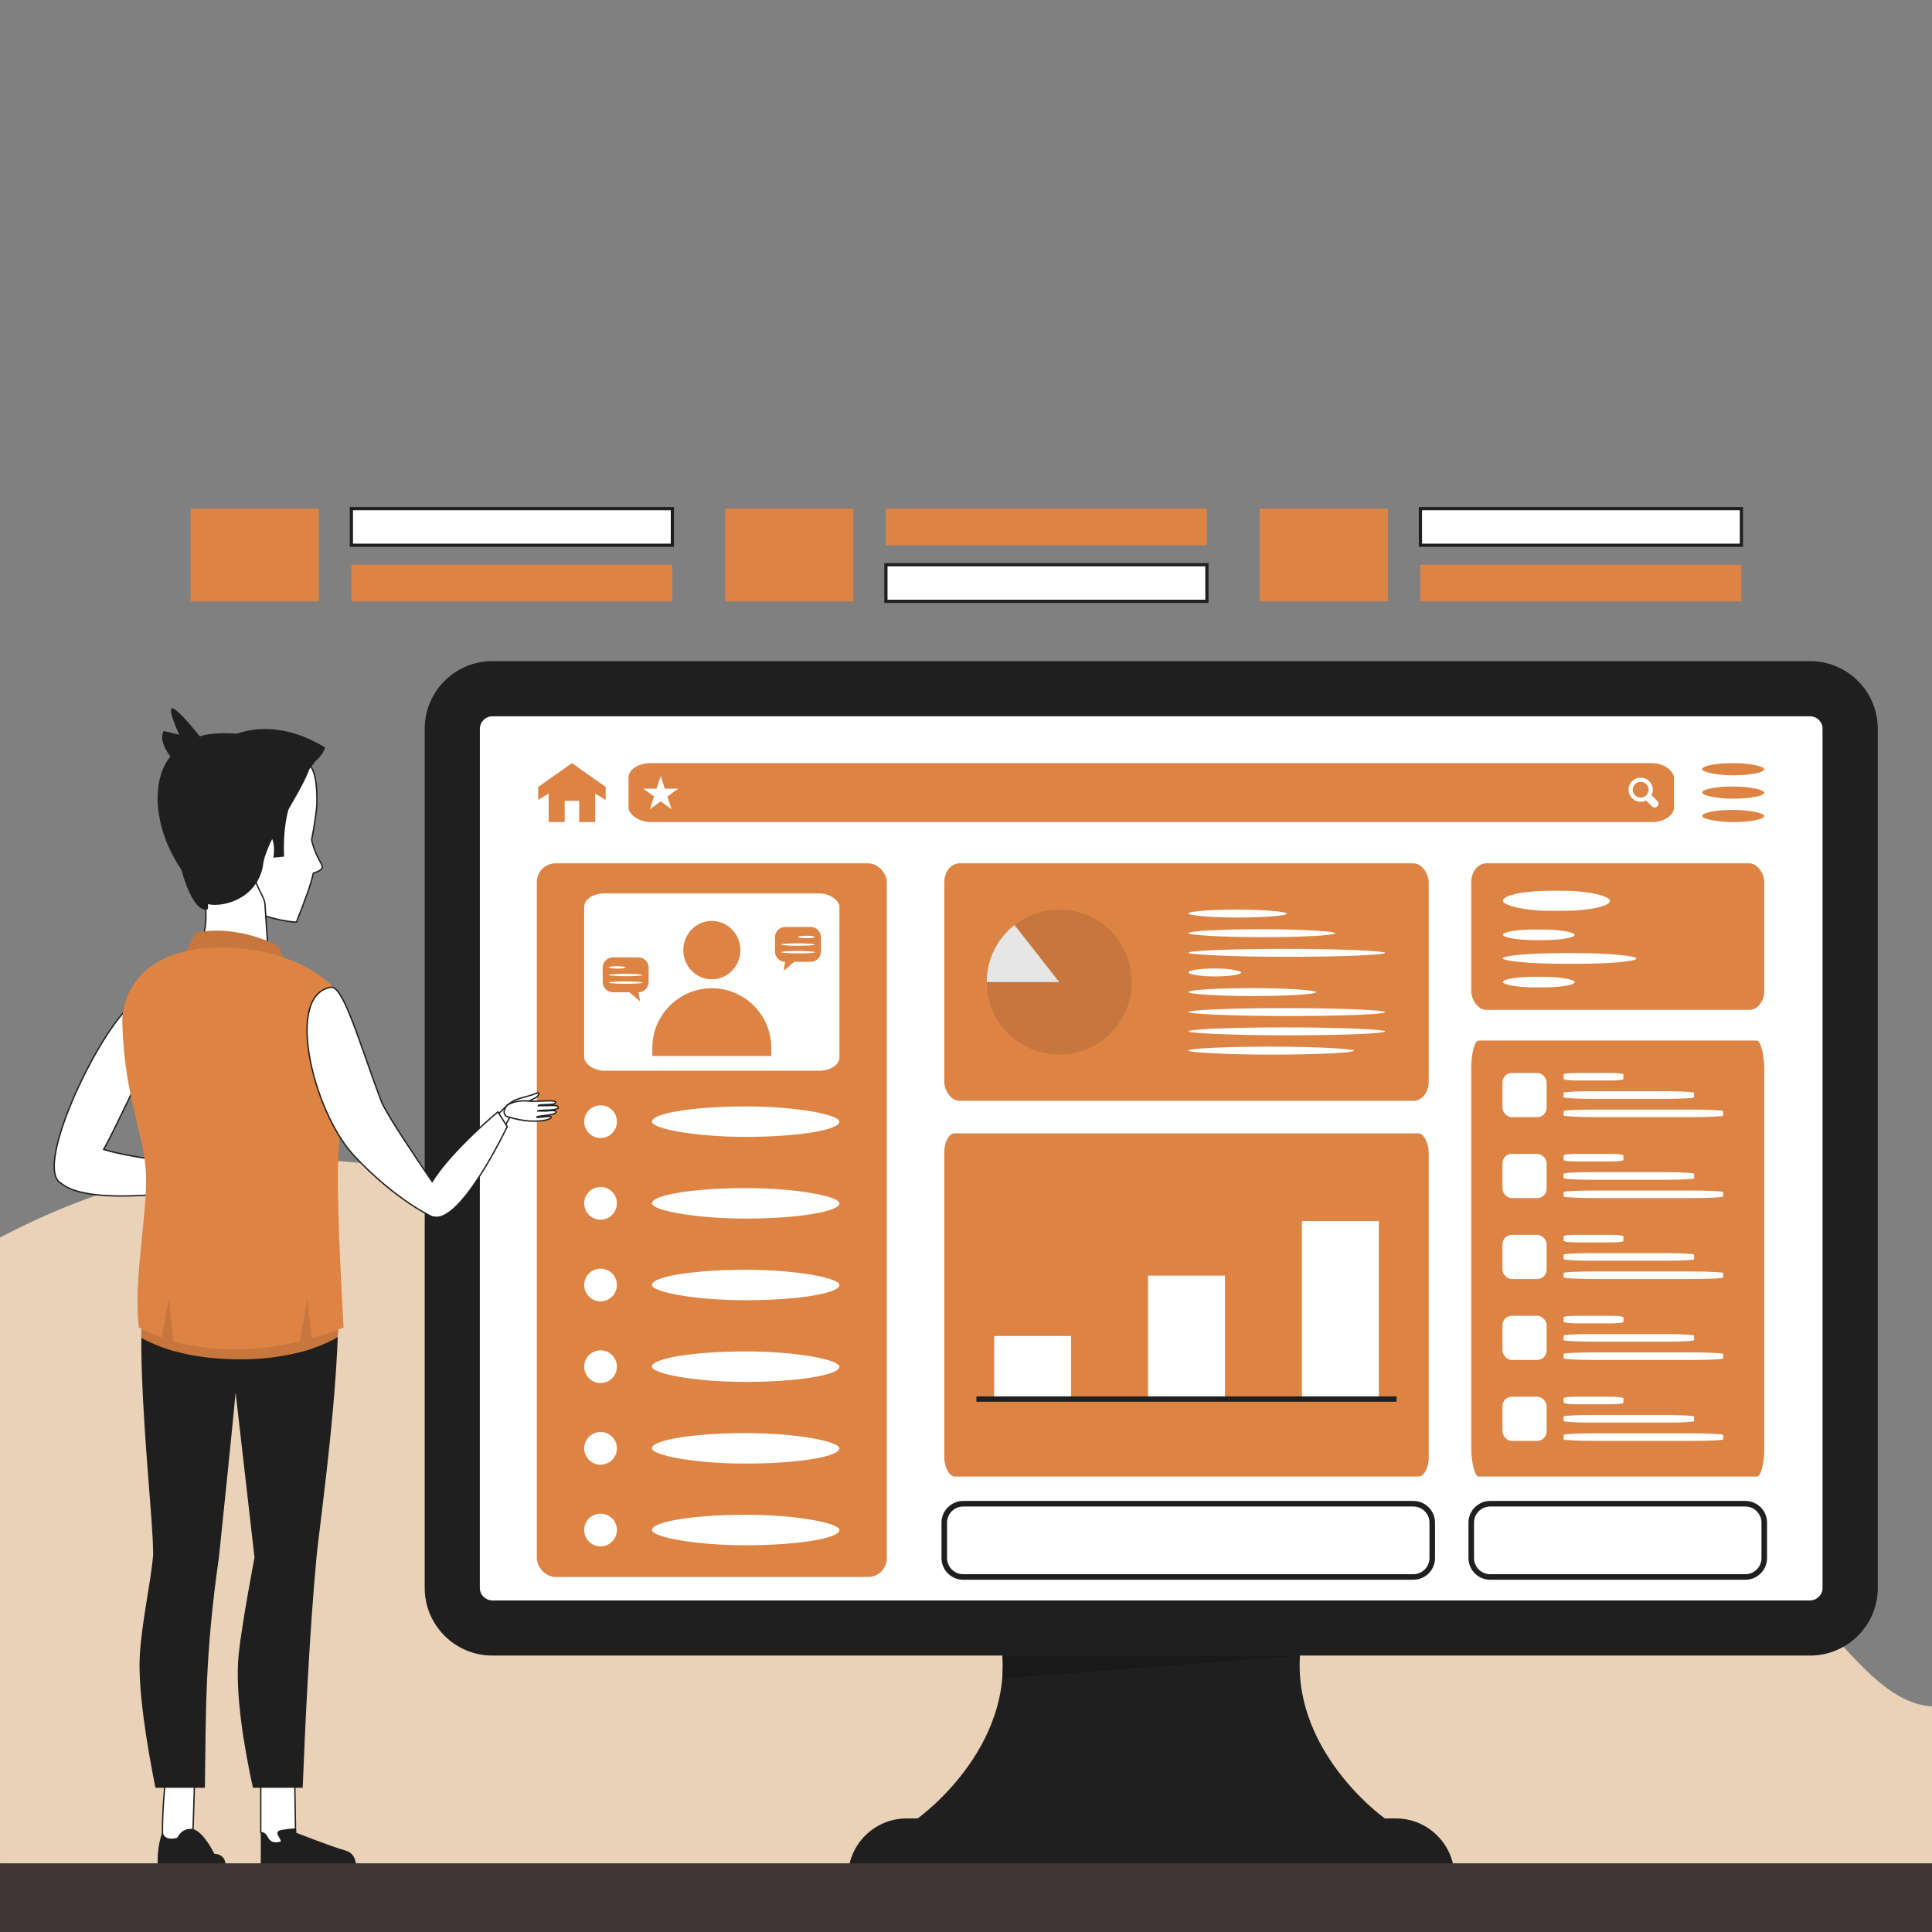 <?xml version="1.0" encoding="UTF-8"?>
<!DOCTYPE svg PUBLIC "-//W3C//DTD SVG 1.1//EN" "http://www.w3.org/Graphics/SVG/1.1/DTD/svg11.dtd">
<!-- Creator: CorelDRAW -->
<svg xmlns="http://www.w3.org/2000/svg" xml:space="preserve" width="10in" height="10in" version="1.1" style="shape-rendering:geometricPrecision; text-rendering:geometricPrecision; image-rendering:optimizeQuality; fill-rule:evenodd; clip-rule:evenodd"
viewBox="0 0 10000 10000"
 xmlns:xlink="http://www.w3.org/1999/xlink"
 xmlns:xodm="http://www.corel.com/coreldraw/odm/2003">
 <rect x="0" y="0" width="10000" height="10000" fill="#808080" stroke="none"/>
 <defs>
  <style type="text/css">
   <![CDATA[
    .str1 {stroke:#201F1F;stroke-width:16.67;stroke-miterlimit:2.613}
    .str0 {stroke:#201F1F;stroke-width:6.94;stroke-miterlimit:2.613}
    .fil0 {fill:none}
    .fil3 {fill:#1A1919}
    .fil2 {fill:#201F1F}
    .fil10 {fill:#3F3436}
    .fil7 {fill:#C7773D}
    .fil5 {fill:#DD8444}
    .fil8 {fill:#E6E6E6}
    .fil1 {fill:#EAD2B8}
    .fil4 {fill:white}
    .fil9 {fill:white}
    .fil6 {fill:#201F1F;fill-rule:nonzero}
   ]]>
  </style>
 </defs>
 <g id="Layer_x0020_1">
  <g id="_994131944">
   <rect class="fil0" width="10000" height="10000"/>
   <g>
    <path class="fil1" d="M-0 6405.75c598.44,-316.74 1492.62,-585.71 2536.43,-241.62 1918.35,632.37 1799.32,1178.92 3585.02,863.72 1785.7,-315.19 1831.61,1376.94 2509.3,1102.2 677.69,-274.74 909.32,674.43 1369.26,702.17l0 1167.79 -10000 0 0 -3594.25z"/>
    <g>
     <path class="fil2" d="M5958.78 9631.86l-1209.43 -219.5c0,0 561.24,-397.09 417.88,-985.83l791.55 0 791.55 0c-143.36,588.75 417.88,985.83 417.88,985.83l-1209.43 219.5z"/>
     <path class="fil3" d="M5187.65 8687.82c7.19,-81.89 2,-169.25 -20.41,-261.3l791.54 0 791.54 0c-22.41,92.06 -29.07,60.75 -21.87,142.64l-1540.8 118.66z"/>
     <path class="fil2" d="M4691.56 9412.35l2534.43 0c166.19,0 302.14,135.96 302.14,302.14l0 0 -3138.72 0 0 0c0,-166.19 135.96,-302.14 302.14,-302.14z"/>
     <path class="fil4" d="M2483.5 3771.84l0 4447.5c0,17.61 7.31,33.71 19.06,45.48 11.76,11.76 27.87,19.07 45.48,19.07l6821.45 0c17.61,0 33.72,-7.31 45.48,-19.07 11.75,-11.76 19.06,-27.87 19.06,-45.48l0 -4447.5c0,-17.61 -7.31,-33.72 -19.06,-45.48 -11.76,-11.75 -27.87,-19.06 -45.48,-19.06l-6821.45 0c-17.61,0 -33.72,7.31 -45.48,19.06 -11.75,11.76 -19.06,27.87 -19.06,45.48z"/>
     <rect class="fil5" x="4887.55" y="4468.61" width="2507.41" height="1229.24" rx="78.38" ry="97.85"/>
     <rect class="fil5" x="4887.55" y="5866.02" width="2507.41" height="1776.6" rx="54.23" ry="97.85"/>
     <rect class="fil5" x="7615.13" y="5385.95" width="1516.67" height="2256.67" rx="38.42" ry="145.59"/>
     <rect class="fil5" x="7615.13" y="4468.61" width="1516.67" height="758.34" rx="76.85" ry="97.85"/>
     <path class="fil6" d="M9033.96 8176.83l-1320.98 0c-30.9,0 -58.97,-12.64 -79.28,-32.95 -20.31,-20.31 -32.95,-48.39 -32.95,-79.28l0 -183.47c0,-30.85 12.64,-58.97 32.95,-79.28 20.31,-20.31 48.39,-32.95 79.28,-32.95l1320.98 0c30.85,0 58.97,12.64 79.28,32.95 20.31,20.31 32.95,48.43 32.95,79.28l0 183.47c0,30.89 -12.64,58.97 -32.95,79.28 -20.31,20.31 -48.43,32.95 -79.28,32.95zm-1320.98 -28.78l1320.98 0c22.92,0 43.8,-9.41 58.92,-24.54 15.12,-15.12 24.54,-36 24.54,-58.92l0 -183.47c0,-22.92 -9.41,-43.8 -24.54,-58.93 -15.12,-15.12 -36,-24.54 -58.92,-24.54l-1320.98 0c-22.92,0 -43.8,9.41 -58.93,24.54 -15.12,15.12 -24.54,36 -24.54,58.93l0 183.47c0,22.92 9.41,43.8 24.54,58.92 15.12,15.12 36,24.54 58.93,24.54z"/>
     <path class="fil6" d="M4985.39 8148.06l2330.07 0c22.92,0 43.8,-9.41 58.92,-24.54 15.12,-15.12 24.54,-36 24.54,-58.92l0 -183.47c0,-22.92 -9.41,-43.8 -24.54,-58.93 -15.12,-15.12 -36,-24.54 -58.92,-24.54l-2330.07 0c-22.92,0 -43.8,9.41 -58.92,24.54 -15.12,15.12 -24.54,36 -24.54,58.93l0 183.47c0,22.92 9.41,43.8 24.54,58.92 15.12,15.12 36,24.54 58.92,24.54zm2330.07 28.78l-2330.07 0c-30.89,0 -58.97,-12.64 -79.28,-32.95 -20.31,-20.31 -32.95,-48.39 -32.95,-79.28l0 -183.47c0,-30.85 12.64,-58.97 32.95,-79.28 20.31,-20.31 48.39,-32.95 79.28,-32.95l2330.07 0c30.85,0 58.97,12.64 79.28,32.95 20.31,20.31 32.95,48.43 32.95,79.28l0 183.47c0,30.89 -12.64,58.97 -32.95,79.28 -20.31,20.31 -48.43,32.95 -79.28,32.95z"/>
     <rect class="fil4" x="7776.58" y="5553.52" width="228.73" height="228.73" rx="48.93" ry="48.93"/>
     <rect class="fil4" x="8093.37" y="5553.52" width="309.45" height="39.14" rx="61.88" ry="7.83"/>
     <rect class="fil4" x="8093.37" y="5743.11" width="825.6" height="39.14" rx="165.1" ry="7.83"/>
     <rect class="fil4" x="8093.37" y="5648.31" width="675.16" height="39.14" rx="135.02" ry="7.83"/>
     <rect class="fil4" x="7776.58" y="5972.48" width="228.73" height="228.73" rx="48.93" ry="48.93"/>
     <rect class="fil4" x="8093.37" y="5972.48" width="309.45" height="39.14" rx="61.88" ry="7.83"/>
     <rect class="fil4" x="8093.37" y="6162.07" width="825.6" height="39.14" rx="165.1" ry="7.83"/>
     <rect class="fil4" x="8093.37" y="6067.27" width="675.16" height="39.14" rx="135.02" ry="7.83"/>
     <rect class="fil4" x="7776.58" y="6391.44" width="228.73" height="228.73" rx="48.93" ry="48.93"/>
     <rect class="fil4" x="8093.37" y="6391.44" width="309.45" height="39.14" rx="61.88" ry="7.83"/>
     <rect class="fil4" x="8093.37" y="6581.03" width="825.6" height="39.14" rx="165.1" ry="7.83"/>
     <rect class="fil4" x="8093.37" y="6486.23" width="675.16" height="39.14" rx="135.02" ry="7.83"/>
     <rect class="fil4" x="7776.58" y="6810.41" width="228.73" height="228.73" rx="48.93" ry="48.93"/>
     <rect class="fil4" x="8093.37" y="6810.41" width="309.45" height="39.14" rx="61.88" ry="7.83"/>
     <rect class="fil4" x="8093.37" y="6999.99" width="825.6" height="39.14" rx="165.1" ry="7.83"/>
     <rect class="fil4" x="8093.37" y="6905.2" width="675.16" height="39.14" rx="135.02" ry="7.83"/>
     <rect class="fil4" x="7776.58" y="7229.37" width="228.73" height="228.73" rx="48.93" ry="48.93"/>
     <rect class="fil4" x="8093.37" y="7229.37" width="309.45" height="39.14" rx="61.88" ry="7.83"/>
     <rect class="fil4" x="8093.37" y="7418.96" width="825.6" height="39.14" rx="165.1" ry="7.83"/>
     <rect class="fil4" x="8093.37" y="7324.16" width="675.16" height="39.14" rx="135.02" ry="7.83"/>
     <rect class="fil4" x="7779.02" y="4610.49" width="554.08" height="103.97" rx="244.62" ry="244.62"/>
     <rect class="fil4" x="7779.02" y="4811.11" width="371.55" height="55.04" rx="164.04" ry="129.5"/>
     <rect class="fil4" x="7779.02" y="4933.42" width="691.07" height="55.04" rx="305.11" ry="129.5"/>
     <rect class="fil4" x="7779.02" y="5055.71" width="371.55" height="55.04" rx="164.04" ry="129.5"/>
     <rect class="fil5" x="3253.11" y="3949.85" width="5411.27" height="305.15" rx="114.24" ry="75.66"/>
     <rect class="fil5" x="8810.23" y="4191.97" width="321.55" height="63.03" rx="1903.27" ry="355.19"/>
     <rect class="fil5" x="8810.23" y="4070.91" width="321.55" height="63.03" rx="1903.27" ry="355.19"/>
     <rect class="fil5" x="8810.23" y="3949.85" width="321.55" height="63.03" rx="1903.27" ry="355.19"/>
     <polygon class="fil5" points="3080.8,4255 2997.94,4255 2997.94,4145 2922.77,4145 2922.77,4255 2839.91,4255 2839.91,4107.67 2785.73,4140.36 2785.73,4072.93 2960.36,3949.85 3134.98,4072.93 3134.98,4140.36 3080.8,4107.67 "/>
     <polygon class="fil4" points="3419.87,4016.38 3441.14,4082.24 3510.35,4082.11 3454.28,4122.69 3475.79,4188.48 3419.87,4147.69 3363.95,4188.48 3385.46,4122.69 3329.39,4082.11 3398.61,4082.24 "/>
     <path class="fil4" d="M8447.89 4043.43c24.4,-24.41 63.97,-24.41 88.38,0 19.56,19.56 23.44,48.88 11.63,72.3l30.58 30.58c7.61,7.62 7.61,20.08 0,27.7l-0.01 0c-7.61,7.61 -20.07,7.62 -27.69,0l-30.58 -30.58c-23.44,11.81 -52.74,7.94 -72.31,-11.63 -24.41,-24.41 -24.41,-63.98 0,-88.38zm15.29 15.29c15.96,-15.96 41.83,-15.96 57.79,0 15.94,15.94 15.96,41.77 0.06,57.74l-0.06 0.06 -0.3 0.3c-15.98,15.66 -41.63,15.56 -57.49,-0.3 -15.96,-15.96 -15.96,-41.83 0,-57.79z"/>
     <path class="fil6" d="M2548.04 3422.03l6821.45 0c96.35,0 183.85,39.31 247.17,102.64 63.32,63.32 102.64,150.82 102.64,247.17l0 4447.5c0,96.35 -39.32,183.85 -102.64,247.17 -63.32,63.32 -150.82,102.64 -247.17,102.64l-6821.45 0c-96.35,0 -183.84,-39.32 -247.17,-102.64 -63.32,-63.32 -102.64,-150.82 -102.64,-247.17l0 -4447.5c0,-96.35 39.32,-183.85 102.64,-247.17 63.32,-63.32 150.82,-102.64 247.17,-102.64zm6821.45 285.26l-6821.45 0c-17.6,0 -33.72,7.31 -45.47,19.07 -11.76,11.76 -19.07,27.87 -19.07,45.48l0 4447.5c0,17.61 7.31,33.72 19.07,45.48 11.76,11.76 27.87,19.07 45.47,19.07l6821.45 0c17.61,0 33.72,-7.31 45.48,-19.07 11.76,-11.76 19.07,-27.87 19.07,-45.48l0 -4447.5c0,-17.6 -7.31,-33.72 -19.07,-45.48 -11.76,-11.76 -27.87,-19.07 -45.48,-19.07z"/>
     <rect class="fil5" x="2778.8" y="4468.6" width="1811.17" height="3693.83" rx="96.68" ry="96.68"/>
     <rect class="fil4" x="3374.4" y="5726.77" width="970.49" height="157.71" rx="1148.53" ry="91.51"/>
     <rect class="fil4" x="3374.4" y="6149.51" width="970.49" height="157.71" rx="1148.53" ry="91.51"/>
     <rect class="fil4" x="3374.4" y="6572.25" width="970.49" height="157.71" rx="1148.53" ry="91.51"/>
     <rect class="fil4" x="3374.4" y="6994.99" width="970.49" height="157.71" rx="1148.53" ry="91.51"/>
     <rect class="fil4" x="3374.4" y="7417.74" width="970.49" height="157.71" rx="1148.53" ry="91.51"/>
     <rect class="fil4" x="3374.4" y="7840.48" width="970.49" height="157.71" rx="1148.53" ry="91.51"/>
     <circle class="fil4" cx="3108.48" cy="5805.62" r="84.63"/>
     <circle class="fil4" cx="3108.48" cy="6228.39" r="84.63"/>
     <circle class="fil4" cx="3108.48" cy="6651.11" r="84.63"/>
     <circle class="fil4" cx="3108.48" cy="7073.84" r="84.63"/>
     <circle class="fil4" cx="3108.48" cy="7496.6" r="84.63"/>
     <circle class="fil4" cx="3108.48" cy="7919.33" r="84.63"/>
     <rect class="fil4" x="3023.83" y="4624.27" width="1321.05" height="917.88" rx="105.95" ry="69.05"/>
     <path class="fil5" d="M3376.57 5465.87l615.57 0 0 -43.1c0,-169.25 -138.49,-307.77 -307.77,-307.77l-0.03 0c-169.28,0 -307.77,138.52 -307.77,307.77l0 43.1z"/>
     <ellipse class="fil5" cx="3684.36" cy="4917.72" rx="147.72" ry="151.18"/>
     <path class="fil5" d="M3304.63 5135.96l8.57 47.03 -55.6 -47.03 -85.34 0c-28.97,0 -52.68,-23.7 -52.68,-52.68l0 -75.07c0,-28.98 23.7,-52.68 52.68,-52.68l132.37 0c28.97,0 52.68,23.7 52.68,52.68l0 75.07c0,28.98 -23.7,52.68 -52.68,52.68z"/>
     <rect class="fil4" x="3150.65" y="5000.98" width="87.8" height="12.53" rx="70.52" ry="179"/>
     <rect class="fil4" x="3150.65" y="5040.36" width="175.59" height="12.53" rx="141.04" ry="179"/>
     <rect class="fil4" x="3150.65" y="5079.73" width="175.59" height="12.53" rx="141.04" ry="179"/>
     <path class="fil5" d="M4064.09 4978.43l-8.57 47.03 55.6 -47.03 85.34 0c28.97,0 52.67,-23.7 52.67,-52.68l0 -75.07c0,-28.98 -23.7,-52.68 -52.67,-52.68l-132.37 0c-28.98,0 -52.68,23.7 -52.68,52.68l0 75.07c0,28.98 23.7,52.68 52.68,52.68z"/>
     <rect class="fil4" x="4130.27" y="4843.44" width="87.8" height="12.53" rx="70.52" ry="179"/>
     <rect class="fil4" x="4042.47" y="4882.82" width="175.59" height="12.53" rx="141.04" ry="179"/>
     <rect class="fil4" x="4042.47" y="4922.2" width="175.59" height="12.53" rx="141.04" ry="179"/>
     <circle class="fil7" cx="5482.5" cy="5083.23" r="375.32"/>
     <path class="fil8" d="M5250.95 4787.83c-87.54,68.71 -143.77,175.49 -143.77,295.4l375.31 0 -231.54 -295.4z"/>
     <rect class="fil4" x="6150.97" y="5417.37" width="856.67" height="41.18" rx="14367.39" ry="690.58"/>
     <rect class="fil4" x="6150.96" y="5217.91" width="1018.95" height="41.18" rx="17088.98" ry="690.58"/>
     <rect class="fil4" x="6150.96" y="5317.64" width="1018.95" height="41.18" rx="17089.06" ry="690.58"/>
     <rect class="fil4" x="6150.96" y="5114.4" width="661.54" height="41.18" rx="11094.77" ry="690.58"/>
     <rect class="fil4" x="6150.96" y="5012.78" width="273.08" height="41.18" rx="4579.84" ry="690.58"/>
     <rect class="fil4" x="6150.96" y="4911.16" width="1018.95" height="41.18" rx="17089.06" ry="690.58"/>
     <rect class="fil4" x="6150.96" y="4809.54" width="759.99" height="41.18" rx="12745.87" ry="690.58"/>
     <rect class="fil4" x="6150.96" y="4707.92" width="509.47" height="41.18" rx="8544.39" ry="690.58"/>
     <rect class="fil4" x="5145.58" y="6915.16" width="398.27" height="312.57"/>
     <rect class="fil4" x="5942.12" y="6602.6" width="398.27" height="625.13"/>
     <rect class="fil4" x="6738.65" y="6320.28" width="398.27" height="907.44"/>
     <rect class="fil2" x="5053.87" y="7227.74" width="2174.76" height="27.61"/>
     <g>
      <polygon class="fil9 str0" points="2551.98,5792.29 2626.58,5720.12 2652.21,5759.69 2596.36,5858.09 "/>
      <path class="fil9 str0" d="M2626.58 5720.12c0,0 17.83,-17.55 46.65,-28.81 22.81,-8.93 54.04,-15.14 83.24,-25.17 17.03,-5.85 29.16,-10.95 31.27,-9.54 3.65,2.35 1.05,19.15 -24.2,29.88 -25.24,10.68 -51.6,28.72 -51.6,28.72l-85.36 4.92z"/>
      <path class="fil9 str0" d="M2619.54 5777.72c0,0 76.9,26.6 145.85,25.42 69,-1.23 87.97,-13.77 87.34,-21.09 -0.61,-7.3 -13.03,-3.31 -36.25,-1.59 -19.18,1.44 -38.77,5.09 -38.49,1.7 0.26,-3.4 39.7,-8.62 46.49,-9.04 6.79,-0.43 53.83,-5.58 54.3,-17.31 0.43,-11.2 -33.15,-7.28 -51.46,-5.04l-44.72 -0.26c0.59,-3.43 41.3,-3.98 48.15,-4.31 6.87,-0.36 57.16,-1.44 58.61,-12.26 1.45,-10.81 -10.02,-13.76 -53.08,-11.56l-51.19 0.68c0.72,-9.65 89.13,0.53 91.85,-16.28 1.35,-8.45 -18.59,-9.13 -44.73,-8.81 -26.75,0.41 -71.56,3.72 -94.42,1.34 -74.08,-7.65 -111.13,20.8 -111.13,20.8 0,0 -33.78,31.22 -7.13,57.62z"/>
      <path class="fil9 str0" d="M1275.38 6137.61l0.72 -3.29c-6.41,-1.59 -10.85,-2.67 -11.01,-1.83 -0.41,2.26 4.36,3.55 10.29,5.12zm-958.6 -12.62c152.24,128.85 734.16,27.82 734.16,27.82l-0.83 -23.88 85.45 -17.07c34.65,26.29 152.83,60.61 159.87,43.8 4.84,-11.56 -9.46,-15.24 -20.05,-18.04l0.72 -3.29c16.53,4.07 46.2,11.47 49.52,-2.15 5.61,-22.99 -54.58,-22.21 -53.83,-26.79 0.18,-1.11 4.31,-0.43 10.44,0.86l-0.43 1.98 0.43 -1.98c19.13,4.02 57.75,14.04 56.6,-5.1 -0.74,-12.34 -35.09,-14.64 -51.67,-17.5l0.94 -4.32c17.68,1.79 52.96,8.87 49.62,-11.19 -2.9,-17.41 -68.14,-7 -113.46,-28.66 -39.09,-18.76 46.45,-41.93 22.26,-69.81 -5.1,-5.83 -19.63,6.06 -42.82,24.97 -18.97,15.45 -45.62,23.87 -76.16,51.21l-80.37 -1.27 -0.41 -11.95c0,0 -355.31,-34.47 -510.22,-82.98 33.54,-61.15 68.9,-134.34 107.99,-214.79 135.69,-279.37 252.02,-564.2 75.94,-551.7 -138.33,9.91 -565.57,858.12 -403.7,941.85zm971.33 -45.67c-5.43,-0.55 -9.19,-0.6 -9.67,0.79 -0.52,1.52 3.08,2.56 8.73,3.53l0.94 -4.32z"/>
      <path class="fil9 str0" d="M1349.74 9485.33l0 -532.32 171.52 -6.41 8.3 519.93 1.37 18.76 -1.37 -18.74c-25.76,2 -59.86,5.37 -79.27,10.41 -34.02,8.81 25.22,52.92 0,59.21 -25.2,6.3 -52.9,5.06 -68.03,-27.57 -8.3,-17.92 -21.89,-22.66 -32.52,-23.27z"/>
      <path class="fil9 str0" d="M887.43 8949.56c0,0 -47.53,313.17 -46.56,536.86 0.97,223.69 158.22,-19.16 158.22,-19.16 0,0 17.3,-466.48 10.21,-549.36 -7.09,-82.88 -121.87,31.67 -121.87,31.67z"/>
      <path class="fil2" d="M846.32 6385.16c0,0 854.18,-139.04 895.73,236.21 41.54,375.25 -87.12,1261.21 -103.92,1440.06 -35.42,377.77 -58.82,872.07 -71.46,1192.12l-257.56 0c-47.13,-215.78 -93.49,-494.34 -73.68,-690.79 15.57,-154.17 81.88,-501.33 81.88,-501.33l-97.79 -853.57c-9.39,110.19 -66.83,664.74 -86.43,853.57 -73.46,512.56 -66.61,798.14 -72.57,1192.12l-256.05 0c-44.77,-224.47 -91.88,-513.36 -80.53,-690.79 10.75,-168.93 53.66,-359.89 67.67,-501.33 14.01,-141.47 -125.73,-1234.88 -20.82,-1459.82 75.52,-216.45 75.54,-216.45 75.52,-216.45z"/>
      <path class="fil7" d="M753.77 6771.29c5.53,-15.51 9.91,-27.55 14.76,-40.87l518.52 -28.83 462.95 105.44c-0.06,36.32 -0.81,74.38 -2.19,113.9 -59.73,35.94 -269.98,141.68 -643.31,108.69 -163.42,-14.46 -284.11,-56.7 -372.83,-104.22 0.21,-31.71 0.9,-62.07 2.12,-90.9 5.37,-25.27 11.95,-46.7 19.98,-63.2z"/>
      <path class="fil9 str0" d="M1595.98 3955.17c0,0 47.76,19.93 44.22,199.87 -0.87,43.68 -14.78,127.57 -27.32,192.41 24.19,101.93 62.38,125.31 53.78,146.45 -4.04,9.96 -24.32,18.97 -44.9,25.79 -11.85,56.28 -42.19,138.2 -87.37,252.87 -0.03,0 -110.43,2.6 -327.73,-94.4l389.32 -722.99z"/>
      <path class="fil2" d="M1559.81 4037.42c0,0 -102.7,126.09 -89.23,396.3l-55.72 5.58c0,0 13.41,-74.61 -12.4,-106.02l67.96 -323.87 89.38 28.02z"/>
      <path class="fil9 str0" d="M1058.69 4672.11c22.42,86.78 -11.18,209.35 -27.31,255.37l358.13 23.54 -17.78 -267.51c-0.67,-43.19 -50.48,-94.5 -48.96,-140.52l-264.08 129.13z"/>
      <path class="fil2" d="M1600.81 3983.25c6.65,-21.71 95.69,-71.02 -61.74,-124.11 -149.02,-50.29 -491.94,-111.15 -565.8,-7.36 -144.73,51.64 -178.09,231.44 -146.61,386.24 41.47,215.33 176.89,338.07 229.34,431.7 34.35,35.01 263.67,15.12 304.39,-183.91 11.22,-132.2 184.48,-354.57 240.43,-502.56z"/>
      <path class="fil7" d="M1011.02 4828.51l-87.28 181.67c0,0 90.24,104.91 574.77,24.37l-56.17 -136.98c0,0 -206.69,-116.86 -431.33,-69.06z"/>
      <path class="fil5" d="M718.94 6870.9c-29.73,-239.47 42.39,-572.11 36.86,-784.55 -5.51,-215.25 -111.32,-393.63 -122.82,-791.13 -3.56,-121.17 74.77,-396.81 527.59,-390.46 376,5.24 627.12,198.39 645.59,352.46 29.52,245.91 -36.94,429.15 -53.2,693.89 -14.07,228.78 12.25,660.41 25.21,919.79 -0.02,0 -571.66,254.53 -1059.22,0z"/>
      <path class="fil9 str0" d="M1713.46 5110.11c57.1,-8.94 134.39,242.7 220.53,482.79 14.21,39.61 28.96,78.81 43.14,116.67 41.33,84.4 175.2,283.3 259.54,406.05 99.99,-161.02 340.59,-360.64 340.59,-360.64l48.08 76.27c0,0 -238.45,503.2 -380.51,467.82l-1.8 2.27c0,0 -191.38,-85.3 -408.14,-316.98 -1.98,-2.09 -3.96,-4.22 -5.93,-6.39l-4.2 -4.52 0.06 -0.09c-206.14,-231.28 -350.49,-825.78 -111.35,-863.23z"/>
      <polygon class="fil7" points="872.51,6720.96 903.79,6993.85 829.21,6969.47 "/>
      <polygon class="fil7" points="1590.33,6720.96 1619.87,6978.64 1541.41,7001.71 "/>
      <path class="fil6" d="M1842.49 9665.18l-492.75 0 0 -179.85c10.62,0.61 24.21,5.36 32.51,23.28 15.12,32.62 42.83,33.87 68.04,27.57 25.21,-6.3 -34.03,-50.4 0,-59.22 19.39,-5.03 53.5,-8.41 79.26,-10.41l1.36 18.76c0,0 193.22,76 256.04,92.53 62.79,16.5 55.54,87.35 55.54,87.35z"/>
      <path class="fil2" d="M1109.34 9594.8c0,0 -53.07,-111.05 -109.72,-127.56 0,0 -53.52,-12.49 -81.61,44.6 0,0 -64.22,23.64 -77.16,-29.43 0,0 -32.56,77.6 -23.19,185.53l348.32 0c0,0 14.72,-68.24 -56.64,-73.14z"/>
      <path class="fil2" d="M1087.24 3823.38l34.85 26.52c118.5,-80.77 314.85,-129.11 560.88,19.02 0,-0.04 -24.24,97.65 -173.14,125.19 -300.49,55.59 -419.37,66.27 -516.26,254.75 -7.67,138.53 111.24,453.49 77.65,459.23 -146.76,25.05 -306.56,-839.24 16.01,-884.7z"/>
      <path class="fil2" d="M1054.04 3837.16c-85.57,49.15 -106.33,66.93 -150.59,104.12 -96.2,-106.72 -55.65,-157.81 -55.65,-157.81l80.04 19.39c0,0 -82.45,-177.02 -19.41,-128.52 42.87,33 108.22,114.24 145.62,162.81z"/>
     </g>
    </g>
    <rect class="fil10" x="-0" y="9644.44" width="10000" height="355.56"/>
    <g>
     <rect class="fil5" x="986.43" y="2632.71" width="664.05" height="479.77"/>
     <rect class="fil9 str1" x="1818.74" y="2632.71" width="1661.5" height="189.47"/>
     <rect class="fil5" x="1818.74" y="2923.01" width="1661.5" height="189.47"/>
     <rect class="fil5" x="3753.1" y="2632.71" width="664.05" height="479.77"/>
     <rect class="fil5" x="4585.41" y="2632.71" width="1661.5" height="189.47"/>
     <rect class="fil9 str1" x="4585.41" y="2923.01" width="1661.5" height="189.47"/>
     <rect class="fil5" x="6519.76" y="2632.71" width="664.05" height="479.77"/>
     <rect class="fil9 str1" x="7352.07" y="2632.71" width="1661.5" height="189.47"/>
     <rect class="fil5" x="7352.07" y="2923.01" width="1661.5" height="189.47"/>
    </g>
   </g>
  </g>
 </g>
</svg>
